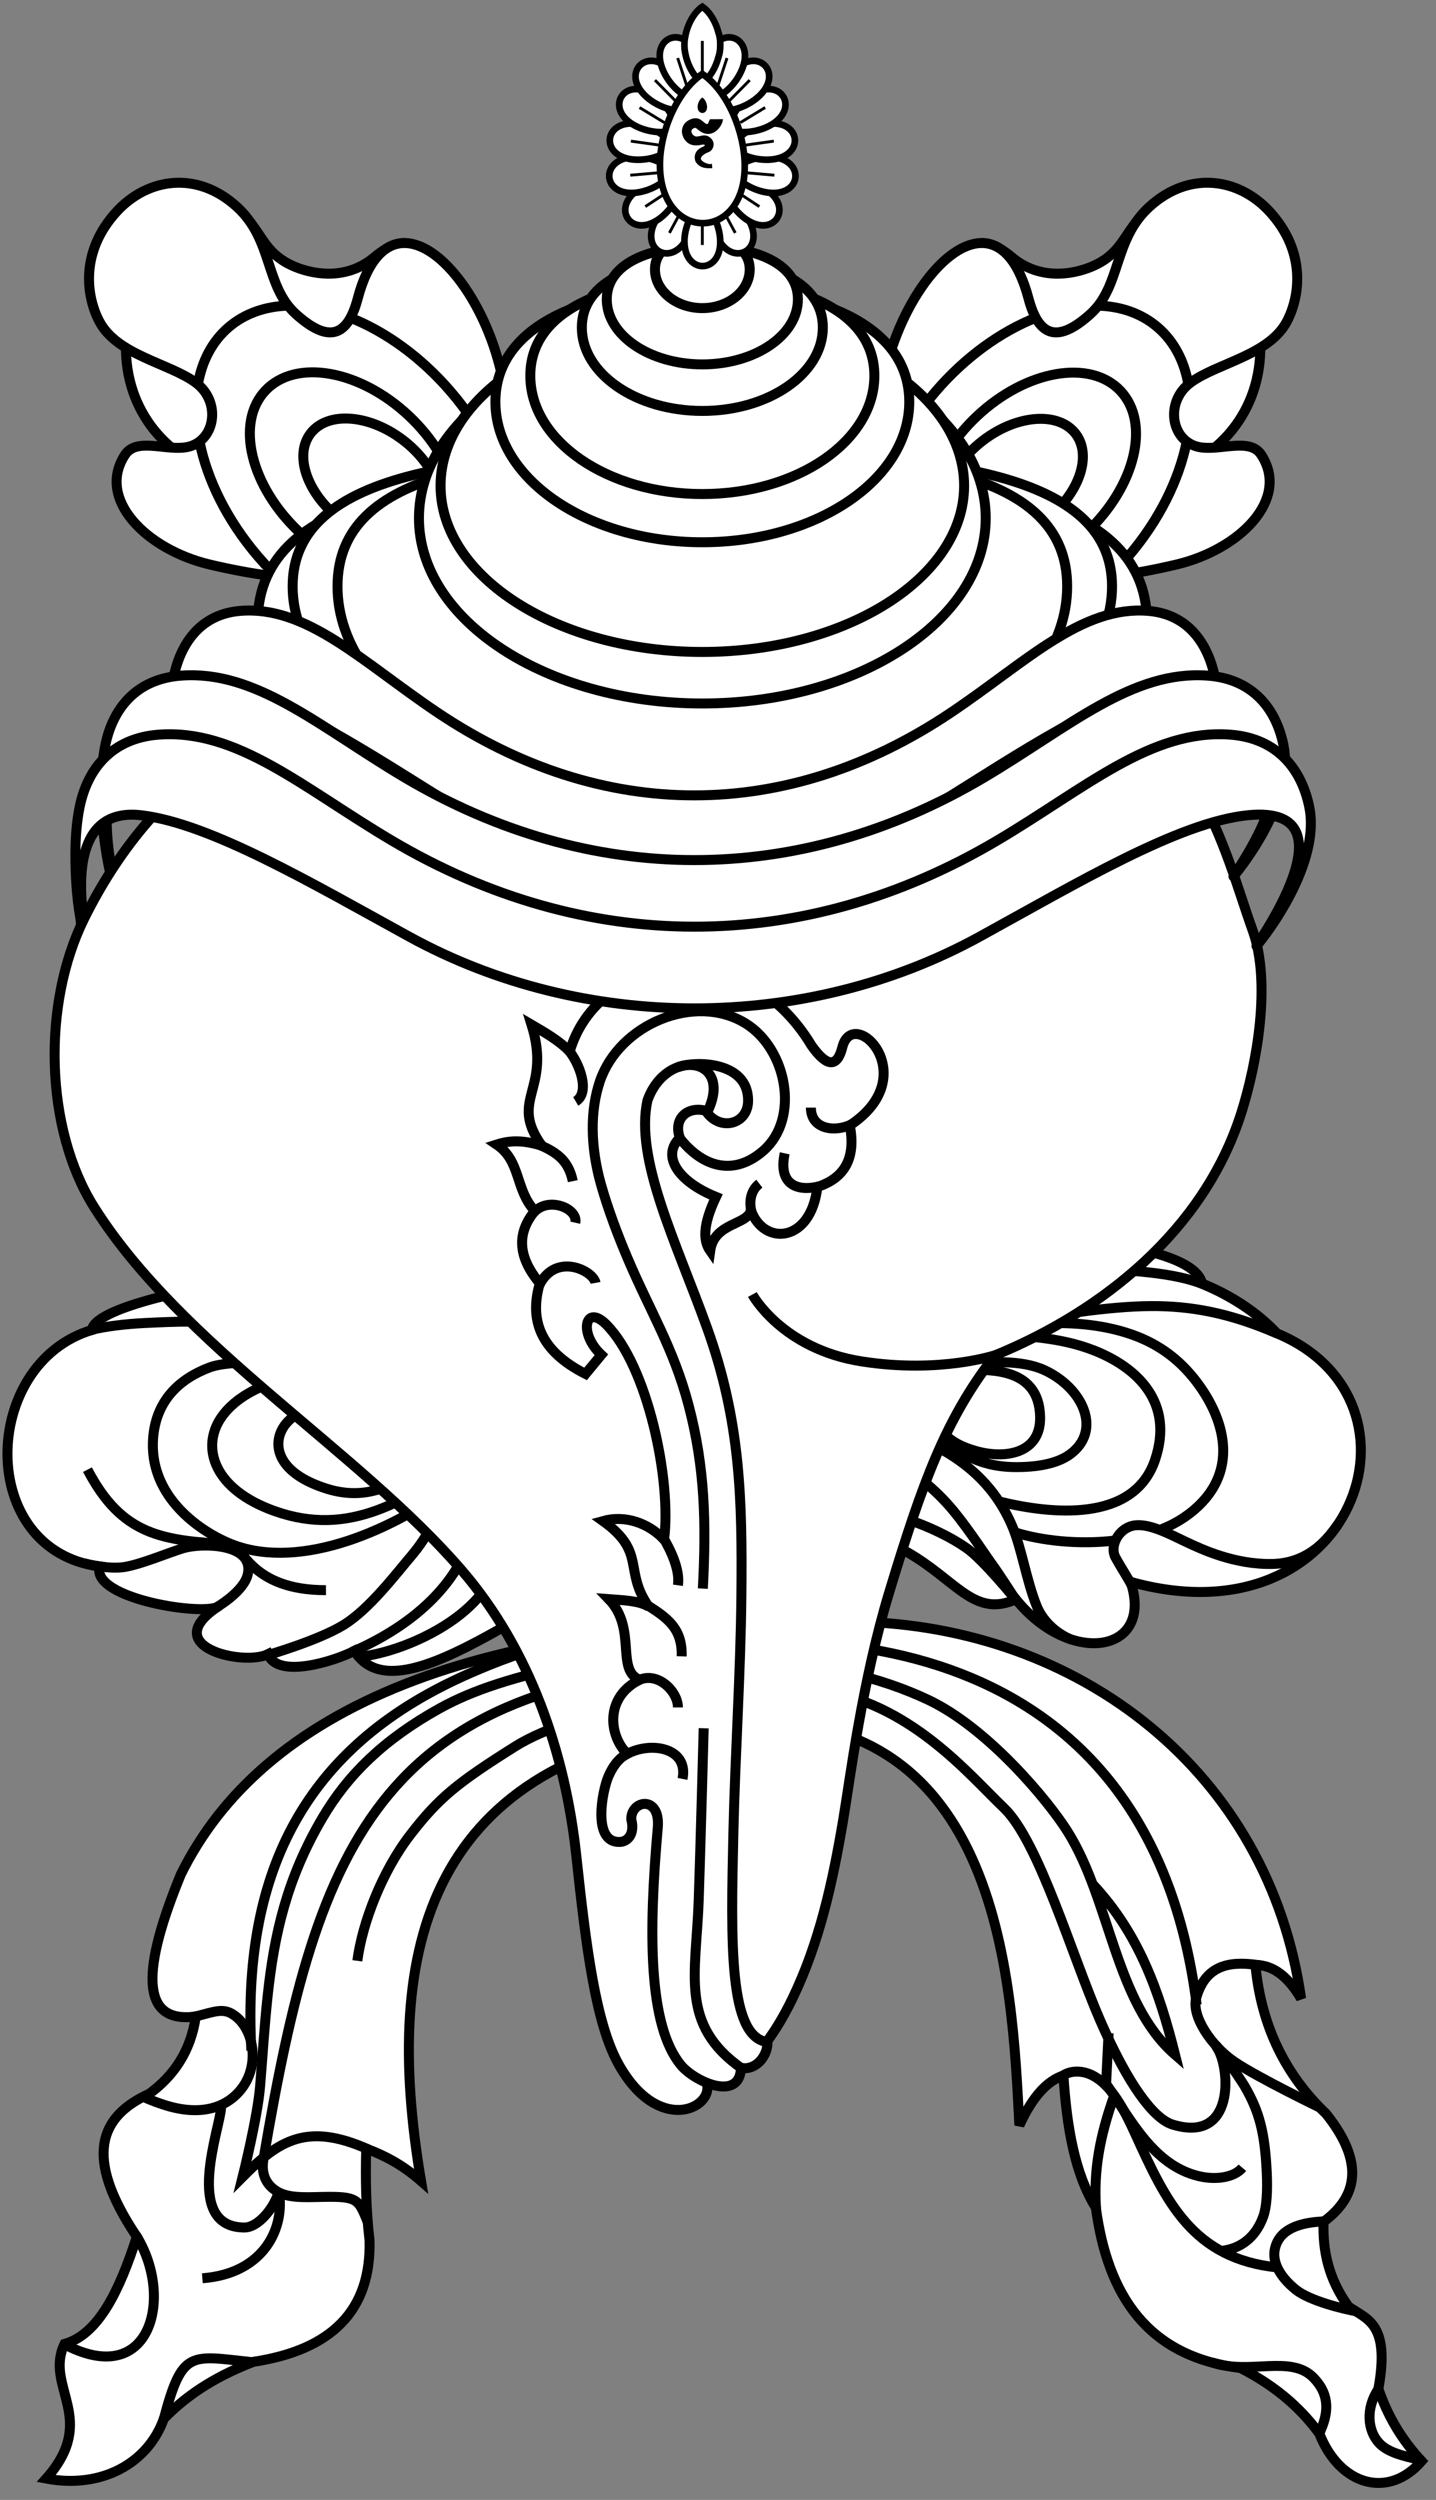 <?xml version="1.0" encoding="UTF-8" standalone="no"?>
<svg width="108px" height="188px" viewBox="0 0 108 188" version="1.1" xmlns="http://www.w3.org/2000/svg" xmlns:xlink="http://www.w3.org/1999/xlink" xmlns:sketch="http://www.bohemiancoding.com/sketch/ns">
    <rect x="0" y="0" width="108" height="188" fill="#808080" stroke="none"/>
    <!-- Generator: Sketch 3.3.1 (12002) - http://www.bohemiancoding.com/sketch -->
    <title>Group</title>
    <desc>Created with Sketch.</desc>
    <defs></defs>
    <g id="Page-1" stroke="none" stroke-width="1" fill="none" fill-rule="evenodd" sketch:type="MSPage">
        <g id="Group" sketch:type="MSLayerGroup">
            <g transform="translate(6, 13)" sketch:type="MSShapeGroup" stroke="#000000">
                <g>
                    <path d="M5.133,6.685 C6.653,3.664 9.942,1.83 10.844,2.228 C13.781,3.526 13.223,5.831 16.161,7.055 C17.791,7.734 20.183,7.992 22.141,6.353 C27.758,1.654 26.68,13.906 25.64,16.317 C24.787,18.294 22.878,20.037 20.63,21.268 C10.161,27.004 -0.779,18.431 5.133,6.685 L5.133,6.685 Z" id="Shape" stroke-width="0.75" fill="#FFFFFF"></path>
                    <path d="M9.776,29.454 C5.032,28.332 1.216,24.547 3.401,21.204 C4.219,19.952 6.219,20.815 7.807,20.661 C10.172,20.433 10.759,17.251 8.698,15.758 C6.678,14.294 2.798,13.711 1.464,11.157 C0.485,9.284 0.002,5.922 2.785,2.901 C5.085,0.405 8.789,-0.198 11.808,2.547 C14.558,5.047 13.902,8.515 16.277,10.641 C18.652,12.766 20.118,12.415 20.902,9.453 C24.108,-2.661 35.867,14.464 30.972,24.299 C28.559,29.146 22.438,32.449 9.776,29.454 L9.776,29.454 Z" id="Shape" stroke-width="0.75" fill="#FFFFFF"></path>
                    <path d="M8.886,15.898 C9.185,14.169 9.948,12.679 11.197,11.609 C12.403,10.577 13.924,10.051 15.604,9.989" id="Shape" stroke-width="0.75"></path>
                    <path d="M20.345,10.892 C22.967,11.927 25.637,13.822 27.892,16.443 C33.126,22.527 34.101,30.256 30.102,33.683 C26.102,37.109 18.627,34.945 13.407,28.849 C11.074,26.125 9.587,23.078 9.011,20.234" id="Shape" stroke-width="0.75"></path>
                    <ellipse id="Oval" stroke-width="0.75" fill="#FFFFFF" transform="translate(20.63, 22.644) rotate(223.197) translate(-20.63, -22.644) " cx="20.63" cy="22.644" rx="9.154" ry="6.007"></ellipse>
                    <ellipse id="Oval" stroke-width="0.75" fill="#FFFFFF" transform="translate(21.977, 23.098) rotate(216.976) translate(-21.977, -23.098) " cx="21.977" cy="23.098" rx="5.797" ry="3.804"></ellipse>
                </g>
                <g transform="translate(59, 0)">
                    <path d="M28.125,6.685 C26.605,3.664 23.316,1.83 22.414,2.228 C19.477,3.526 20.035,5.831 17.097,7.055 C15.468,7.734 13.075,7.992 11.117,6.353 C5.5,1.654 6.578,13.906 7.618,16.317 C8.471,18.294 10.38,20.037 12.628,21.268 C23.097,27.004 34.038,18.431 28.125,6.685 L28.125,6.685 Z" id="Shape" stroke-width="0.75" fill="#FFFFFF"></path>
                    <path d="M23.482,29.454 C28.226,28.332 32.042,24.547 29.857,21.204 C29.039,19.952 27.039,20.815 25.451,20.661 C23.086,20.433 22.499,17.251 24.56,15.758 C26.58,14.294 30.46,13.711 31.794,11.157 C32.773,9.284 33.256,5.922 30.473,2.901 C28.173,0.405 24.469,-0.198 21.45,2.547 C18.7,5.047 19.356,8.515 16.981,10.641 C14.606,12.766 13.14,12.415 12.356,9.453 C9.15,-2.661 -2.609,14.464 2.286,24.299 C4.699,29.146 10.82,32.449 23.482,29.454 L23.482,29.454 Z" id="Shape" stroke-width="0.75" fill="#FFFFFF"></path>
                    <path d="M24.372,15.898 C24.074,14.169 23.31,12.679 22.061,11.609 C20.855,10.577 19.334,10.051 17.654,9.989" id="Shape" stroke-width="0.75"></path>
                    <path d="M12.913,10.892 C10.291,11.927 7.621,13.822 5.366,16.443 C0.133,22.527 -0.843,30.256 3.157,33.683 C7.157,37.109 14.631,34.945 19.852,28.849 C22.185,26.125 23.672,23.078 24.248,20.234" id="Shape" stroke-width="0.75"></path>
                    <ellipse id="Oval" stroke-width="0.75" fill="#FFFFFF" transform="translate(12.6, 22.666) rotate(-43.197) translate(-12.6, -22.666) " cx="12.6" cy="22.666" rx="9.154" ry="6.007"></ellipse>
                    <ellipse id="Oval" stroke-width="0.75" fill="#FFFFFF" transform="translate(11.277, 23.122) rotate(-36.976) translate(-11.277, -23.122) " cx="11.277" cy="23.122" rx="5.797" ry="3.804"></ellipse>
                </g>
            </g>
            <g transform="translate(3, 121)" id="Shape" stroke="#000000" stroke-width="0.75" sketch:type="MSShapeGroup">
                <path d="M0.478,65.396 C4.467,60.896 0.3,58.49 1.853,55.271 C4.405,54.556 5.99,51.261 7.291,47.208 C3.21,41.121 4.556,38.126 8.228,36.458 C10.037,35.125 11.336,33.312 11.728,30.645 C7.439,31.224 7.725,26.962 10.603,19.957 C16.657,7.693 32.51,0.423 61.308,0.951 C78.167,1.261 92.451,12.276 94.855,29.3 C93.853,27.621 92.752,26.78 91.417,26.769 C91.857,31.4 93.707,35.076 96.73,37.957 C99.312,41.186 99.461,43.936 96.543,46.083 C96.471,48.245 96.906,50.379 98.418,52.458 C99.785,53.43 101.566,53.668 100.668,58.645 C101.319,60.576 102.352,62.403 103.918,64.083 C101.416,66.959 97.763,65.926 96.23,62.02 C94.687,59.895 92.669,58.29 90.292,57.082 C83.242,56.209 80.299,51.561 79.417,45.019 C77.832,42.479 77.23,38.956 76.979,35.081 C75.797,35.475 74.682,36.604 73.666,38.831 C73.099,28.043 72.362,6.078 50.704,8.649 C29.246,11.196 25.68,25.342 28.666,43.019 C27.243,41.772 25.881,41.078 24.541,40.581 C24.485,42.838 24.513,45.116 24.791,47.456 C24.944,52.761 21.92,55.726 16.072,56.612 C13.601,57.562 11.292,58.86 9.322,60.893 C8.134,64.235 4.656,66.179 0.478,65.396 L0.478,65.396 Z" fill="#FFFFFF"></path>
                <path d="M96.344,37.536 C96.344,37.536 91.594,35.239 89.844,34.052 C88.094,32.864 86.583,30.612 86.969,29.239 C87.739,26.511 89.869,26.512 91.782,26.801"></path>
                <path d="M99.016,52.817 C98.063,52.653 95.491,52.03 94.449,51.185 C93.23,50.197 92.412,48.882 93.08,47.567 C93.571,46.6 94.827,46.097 96.719,46.051"></path>
                <path d="M100.696,58.622 C99.678,60.096 99.855,61.804 100.724,62.729 C101.341,63.386 102.371,63.671 103.876,64.005"></path>
                <path d="M88.157,56.661 C90.984,57.631 94.091,56.038 95.809,57.831 C97.054,59.132 96.935,60.54 96.188,62.068"></path>
                <path d="M76.845,35.162 C77.46,34.668 78.396,34.7 79.109,35.05 C80.604,35.784 81.549,37.649 82.371,39.453 C84.693,44.559 86.688,48.866 93.096,49.521"></path>
                <path d="M88.994,48.256 C90.587,48.028 91.541,46.988 92.008,45.686 C92.27,44.957 92.334,43.737 92.274,42.432 C92.131,39.352 91.705,37.812 90.658,35.975 C90.17,35.119 87.829,31.868 88.579,33.069 C89.523,34.581 89.885,40.216 85.188,38.772 C83.779,38.338 81.875,35.834 79.75,30.959 C77.625,26.084 75.125,17.458 72.5,14.958 C69.875,12.459 65.375,6.958 58.5,6.083 C51.625,5.208 40.125,7.583 35.75,10.333 C31.375,13.083 30,14.209 27.875,16.959 C25.75,19.708 24.25,23.584 23.875,26.459"></path>
                <path d="M90.438,42.021 C89.795,42.78 88.411,42.942 87.198,42.661 C83.76,41.865 82.073,38.431 80.188,35.708 L80.376,31.895"></path>
                <path d="M79.431,45.091 C79.241,42.238 79.7,39.682 80.814,36.552"></path>
                <path d="M79.204,20.724 C82.651,24.419 84.18,28.742 85.376,33.522 C80.853,29.583 80.542,21.964 77.313,16.772 C75.875,14.459 71.313,8.959 66.813,6.834 C63.328,5.188 58.626,3.952 53.699,4.065 C25.606,4.712 20.916,17.252 16.812,41.395 C16.583,42.741 17.244,43.478 17.923,43.85 C18.893,44.381 20.369,44.207 21.812,44.207 C23.949,44.207 23.999,44.515 24.679,46.16"></path>
                <path d="M16.046,56.652 C11.306,56.149 10.722,55.632 9.312,60.941"></path>
                <path d="M2.031,55.395 C8.426,58.611 10.078,51.638 7.234,47.106"></path>
                <path d="M12.218,50.332 C16.99,49.967 18.437,46.382 17.968,43.832 C17.92,43.982 17.867,44.125 17.811,44.258 C17.304,45.452 16.251,46.515 15.397,46.515 C10.67,46.515 13.623,38.856 13.624,37.489"></path>
                <path d="M7.811,36.699 C7.811,36.699 8.288,36.941 9.28,37.269 C12.395,38.299 14.365,37.303 15.337,35.835 C16.583,33.954 15.975,31.249 14.357,30.396 C13.549,29.969 12.671,30.464 11.416,30.699"></path>
                <path d="M24.749,40.66 C20.1,38.573 17.976,39.963 15.249,42.707 C15.249,42.707 16.374,38.207 16.562,35.894 C16.757,33.49 16.896,31.242 17.132,29.069 C17.625,24.525 18.54,20.31 21.264,15.687 C23.132,12.517 25.803,9.847 30.038,7.491 C32.66,6.033 35.72,5.117 40.138,4.13 C62.829,-0.938 83.834,4.436 87,29.768"></path>
                <path d="M37.563,2.893 C37.563,2.893 34.688,3.706 31.25,5.331 C19.656,10.81 15.195,20.157 15.906,33.206"></path>
            </g>
            <path d="M7.499,117.802 C-1.833,116.594 -1.471,102.541 6.906,100.021 C7.64,94.416 88.669,88.354 90.406,96.522 C92.809,97.507 94.628,98.786 96.031,100.272 C108.205,105.324 101.838,123.658 85.031,118.96 C86.81,124.301 80.512,125.358 76.406,120.273 C70.499,122.909 71.054,110.619 50.08,116.161 C42.107,118.268 30.084,129.706 26.656,124.148 C25.177,124.919 20.885,126.283 20.156,124.398 C18.323,125.314 11.77,123.825 16.468,120.773 C15.57,121.588 6.794,120.265 7.499,117.802 L7.499,117.802 Z" id="Shape" stroke="#000000" stroke-width="0.75" fill="#FFFFFF" sketch:type="MSShapeGroup"></path>
            <path d="M37.453,116.271 C37.735,120.881 30.909,124.192 26.999,124.603" id="Shape" stroke="#000000" stroke-width="0.75" sketch:type="MSShapeGroup"></path>
            <path d="M6.828,100.021 C7.879,99.758 9.361,99.569 10.922,99.493 C15.93,99.25 18.534,99.235 22.641,101.834 C24.387,102.938 17.945,102.014 15.776,102.829 C13.504,103.682 11.734,105.308 11.516,108.146 C11.202,112.234 14.521,114.856 17.074,115.988 C22.087,118.21 29.059,115.395 34.141,111.646 C34.141,111.646 32.453,115.209 31.078,116.834 C29.703,118.459 27.766,121.022 25.828,122.209 C23.89,123.396 19.953,124.522 19.953,124.522" id="Shape" stroke="#000000" stroke-width="0.75" sketch:type="MSShapeGroup"></path>
            <path d="M32.266,108.896 C30.574,111.628 27.739,112.942 24.604,111.965 C20.871,110.802 20.453,108.691 21.316,107.326 C22.402,105.61 25.776,105.097 27.828,104.02 C28.311,103.766 26.776,103.612 26.175,103.499 C22.884,102.881 18.338,104.058 16.612,106.638 C15.123,108.865 16.063,111.996 20.632,113.629 C23.499,114.652 25.959,114.436 28.289,113.599 C30.896,112.663 33.342,110.952 36.016,109.333 C36.248,110.457 36.15,112.346 35.806,114.188 C34.892,119.082 30.887,122.313 26.492,124.223" id="Shape" stroke="#000000" stroke-width="0.75" sketch:type="MSShapeGroup"></path>
            <path d="M6.578,110.521 C9.193,115.524 12.236,115.855 17.377,116.146 C18.226,116.194 18.842,119.606 24.516,119.584" id="Shape" stroke="#000000" stroke-width="0.75" sketch:type="MSShapeGroup"></path>
            <path d="M6.343,117.567 C6.343,117.567 8.077,118.036 9.328,117.848 C10.578,117.66 12.735,116.739 13.797,116.426 C15.181,116.019 19.111,116.052 18.64,118.364 C18.367,119.708 16.202,120.927 16.202,120.927" id="Shape" stroke="#000000" stroke-width="0.75" sketch:type="MSShapeGroup"></path>
            <path d="M80.508,123.271 C80.508,123.271 78.703,122.614 77.953,120.739 C77.203,118.865 76.828,116.427 76.14,114.801 C73.673,108.973 67.961,107.53 62.452,106.051 C64.98,108.896 68.709,109.99 71.702,113.614 C72.89,115.052 74.265,117.177 74.64,117.677 C75.015,118.177 76.39,120.303 76.39,120.303 C76.39,120.303 73.952,117.302 72.702,116.427 C70.334,114.771 66.308,113.325 63.311,113.365" id="Shape" stroke="#000000" stroke-width="0.75" sketch:type="MSShapeGroup"></path>
            <path d="M76.203,99.521 C79.096,98.917 83.328,98.245 86.535,98.221 C89.533,98.2 92.447,98.721 96.016,100.271 C96.016,100.271 94.078,98.037 90.406,96.552 C87.251,95.277 80.735,95.406 77.265,95.302" id="Shape" stroke="#000000" stroke-width="0.75" sketch:type="MSShapeGroup"></path>
            <path d="M87.37,114.997 C87.584,114.912 87.793,114.82 87.997,114.723 C89.139,114.175 90.318,113.273 91.071,112.148 C92.926,109.378 91.731,106.078 89.782,103.65 C88.404,101.933 86.759,100.901 84.934,100.295 C81.293,99.085 77.046,99.44 73.328,100.115 C73.102,100.156 73.707,100.218 74.671,100.297 C76.928,100.483 79.692,100.531 82.308,101.568 C85.542,102.85 88.319,105.48 86.872,109.781 C85.269,114.545 79.002,113.86 75.203,112.927" id="Shape" stroke="#000000" stroke-width="0.75" sketch:type="MSShapeGroup"></path>
            <path d="M76.297,115.224 C78.297,115.868 81.135,116.174 83.841,115.855" id="Shape" stroke="#000000" stroke-width="0.75" sketch:type="MSShapeGroup"></path>
            <path d="M69.703,105.302 C70.35,107.458 71.21,108.499 73.388,109.117 C75.653,109.759 78.27,109.283 78.227,106.582 C78.164,102.614 74.029,102.883 71.328,103.177 C68.306,103.506 75.152,101.494 78.514,103.021 C81.443,104.35 82.931,107.583 80.468,109.375 C79.473,110.1 77.904,110.351 76.264,110.329 C70.733,110.256 69.082,105.346 69.703,105.302 L69.703,105.302 Z" id="Shape" stroke="#000000" stroke-width="0.75" fill="#FFFFFF" sketch:type="MSShapeGroup"></path>
            <path d="M100.629,114.634 C100.004,115.509 98.579,117.552 95.703,117.614 C92.828,117.677 90.328,116.489 89.14,115.926 C87.952,115.363 86.327,114.488 85.202,114.738 C84.077,114.988 83.452,116.301 83.889,117.113 C84.326,117.925 84.936,118.82 85.182,119.367" id="Shape" stroke="#000000" stroke-width="0.75" sketch:type="MSShapeGroup"></path>
            <path d="M53.17,156.729 C55.854,156.295 57.991,153.628 59.606,150.28 C61.632,146.079 62.622,141.548 63.406,136.914 C63.927,133.838 64.822,126.538 66.862,119.794 C69.408,111.376 71.118,106.754 74.741,102.041 C74.798,101.967 74.879,101.906 74.967,101.869 C82.866,98.597 90.513,92.588 93.342,83.736 C94.563,79.915 95.605,73.86 94.218,69.992 C93.031,66.68 92.155,63.179 89.843,59.054 C87.531,54.929 74.96,47.672 54.718,49.054 C38.454,50.164 16.716,48.185 6.343,69.054 C3.14,75.497 3.369,84.912 7.093,90.804 C13.717,101.283 26.989,109.083 34.76,118.128 C39.866,124.073 42.516,131.835 43.343,139.554 C44.084,146.469 44.802,152.171 46.539,155.263 C49.514,160.56 53.621,158.565 53.17,156.729 L53.17,156.729 Z" id="Shape" stroke="#000000" stroke-width="0.75" fill="#FFFFFF" sketch:type="MSShapeGroup"></path>
            <path d="M56.584,97.351 C56.584,97.351 58.803,101.445 64.803,102.382 C70.803,103.319 74.974,101.874 74.974,101.874" id="Shape" stroke="#000000" stroke-width="0.75" sketch:type="MSShapeGroup"></path>
            <g transform="translate(37, 72)" id="Shape" stroke="#000000" stroke-width="0.75" sketch:type="MSShapeGroup">
                <path d="M10.163,59.886 C8.764,58.48 8.502,55.625 11.101,54.323 C9.284,53.568 10.934,50.484 8.788,48.26 C9.804,48.338 11.069,48.369 11.788,48.823 C9.876,46.098 11.637,44.734 8.35,42.385 C9.978,41.929 11.737,42.507 12.944,43.776 C13.519,39.356 11.711,30.686 8.567,27.576 C7.017,26.043 6.478,28.259 8.226,29.886 L7.038,31.324 C3.578,29.575 2.812,27.219 3.6,24.511 C1.913,22.506 1.871,20.703 3.225,19.073 C1.72,17.438 2.199,15.318 0.35,14.073 C1.495,13.707 2.445,13.778 3.741,14.151 C1.236,10.625 4.512,10.02 2.975,5.056 C4.078,5.702 5.038,6.258 5.85,7.072 C7.929,-0.122 18.78,-2.108 24.038,6.635 C25.213,8.293 25.968,8.268 26.351,6.76 C27.164,3.508 32.556,8.908 26.913,12.635 C27.391,15.121 26.499,16.606 24.475,17.26 C23.99,21.494 20.433,21.706 19.475,19.009 C19.22,20.155 16.715,19.91 16.412,22.072 C15.891,21.33 15.829,20.168 16.85,18.009 C13.866,16.803 12.773,14.869 14.131,13.571 C13.605,12.088 14.751,11.107 16.225,11.571 C18.189,7.461 13.126,6.734 11.694,10.759 C10.735,15.17 13.836,21.373 16.169,27.838 C18.695,34.838 18.831,40.706 18.759,48.013 C18.702,53.723 18.288,60.112 18.159,65.732 C17.966,74.198 17.807,81.201 20.726,81.571 C20.734,82.619 19.863,83.721 18.726,83.509 C18.653,86.083 15.238,84.561 14.198,83.288 C11.757,80.301 11.768,73.397 12.476,65.384 C12.646,62.972 10.44,63.378 10.476,64.821 C10.763,65.906 10.224,66.499 9.617,66.52 C7.513,66.595 8.305,62.659 8.746,61.62 C9.198,60.559 9.747,60.113 10.163,59.886 L10.163,59.886 Z" fill="#FFFFFF"></path>
                <path d="M6.298,10.827 C7.414,10.171 6.596,7.948 5.72,6.928"></path>
                <path d="M6.079,16.827 C5.764,15.313 4.941,14.682 3.53,14.077"></path>
                <path d="M6.267,19.952 C6.505,18.887 4.225,17.931 3.126,19.202"></path>
                <path d="M7.792,24.476 C7.621,23.552 4.812,22.165 3.573,24.624"></path>
                <path d="M20.111,17.015 C19.547,17.45 19.27,18.23 19.541,19.226"></path>
                <path d="M22.018,14.733 C21.537,16.945 22.789,17.663 24.627,17.213"></path>
                <path d="M23.986,11.296 C23.986,12.966 25.856,13.162 27.06,12.542"></path>
                <path d="M16.08,11.53 C17.073,13.1 19.245,12.61 19.264,10.791 C19.297,7.741 15.153,7.782 13.994,8.257"></path>
                <path d="M14.111,13.577 C15.865,15.813 18.216,16.465 20.426,14.523 C23.174,12.108 22.196,6.871 19.055,4.951 C15.28,2.643 9.578,5 8.117,9.316 C7.37,11.524 7.399,14.256 8.204,17.092 C8.738,18.972 9.465,20.891 10.191,22.604 C11.891,26.615 13.641,29.348 14.783,33.655 C16.035,38.376 16.115,42.612 15.86,47.468"></path>
                <path d="M13.987,47.218 C14.151,46.073 13.49,44.669 12.862,43.592"></path>
                <path d="M14.268,52.562 C14.331,50.446 13.187,49.65 11.51,48.609"></path>
                <path d="M13.987,56.405 C13.987,55.113 12.275,53.506 10.784,54.494"></path>
                <path d="M14.331,61.78 C14.83,59.286 11.612,58.89 9.851,60.089"></path>
                <path d="M15.924,57.968 C15.924,57.968 15.674,67.281 15.549,70.906 C15.357,76.479 14.084,80.261 18.799,83.562"></path>
            </g>
            <path d="M52.822,35.332 C71.289,35.332 86.26,36.699 86.26,46.778 C86.26,56.857 71.289,65.028 52.822,65.028 C34.355,65.028 19.384,56.857 19.384,46.778 C19.384,36.699 34.355,35.332 52.822,35.332 L52.822,35.332 Z" id="Shape" stroke="#000000" stroke-width="0.75" fill="#FFFFFF" sketch:type="MSShapeGroup"></path>
            <path d="M52.822,34.028 C69.84,34.028 83.635,35.232 83.635,44.098 C83.635,52.965 69.84,60.153 52.822,60.153 C35.804,60.153 22.009,52.965 22.009,44.098 C22.009,35.232 35.805,34.028 52.822,34.028 L52.822,34.028 Z" id="Shape" stroke="#000000" stroke-width="0.75" fill="#FFFFFF" sketch:type="MSShapeGroup"></path>
            <path d="M52.822,34.028 C67.975,34.028 80.26,35.232 80.26,44.098 C80.26,52.965 67.976,60.153 52.822,60.153 C37.668,60.153 25.384,52.965 25.384,44.098 C25.384,35.232 37.669,34.028 52.822,34.028 L52.822,34.028 Z" id="Shape" stroke="#000000" stroke-width="0.75" fill="#FFFFFF" sketch:type="MSShapeGroup"></path>
            <path d="M18.033,45.944 C23.069,45.506 27.276,49.811 32.918,53.595 C45.279,61.887 59.146,61.887 71.508,53.595 C77.15,49.811 81.357,45.506 86.393,45.944 C89.354,46.202 90.916,48.403 91.415,51.17 C92.071,54.804 89.082,59.738 87.876,61.434 C86.598,63.232 95.085,50.878 87.478,51.768 C83.083,52.282 76.636,56.656 70.404,60.535 C59.3,67.445 45.126,67.445 34.021,60.535 C27.789,56.656 21.335,52.359 16.947,51.768 C10.347,50.878 14.408,62.814 13.688,60.655 C13.012,58.629 12.355,54.804 13.01,51.171 C13.51,48.403 15.071,46.202 18.033,45.944 L18.033,45.944 Z" id="Shape" stroke="#000000" stroke-width="0.75" fill="#FFFFFF" sketch:type="MSShapeGroup"></path>
            <path d="M13.597,50.811 C19.288,50.373 24.043,54.678 30.419,58.462 C44.389,66.754 60.06,66.754 74.03,58.462 C80.406,54.678 85.16,50.373 90.852,50.811 C94.199,51.069 95.964,53.27 96.528,56.037 C97.268,59.671 94.282,64.026 92.919,65.723 C91.474,67.521 100.675,55.745 92.079,56.634 C87.112,57.149 79.827,61.524 72.784,65.402 C60.234,72.312 44.216,72.312 31.667,65.402 C24.624,61.524 17.33,57.226 12.371,56.634 C8.873,56.217 8.025,58.951 8.027,61.749 C8.027,62.826 8.154,63.914 8.304,64.834 C8.315,64.902 8.348,64.972 8.338,65.037 L8.267,65.497 C8.257,65.563 8.177,65.137 8.163,65.068 C7.98,64.163 7.825,63.099 7.727,61.981 C7.553,59.984 7.561,57.809 7.922,56.037 C8.484,53.27 10.25,51.068 13.597,50.811 L13.597,50.811 Z" id="Shape" stroke="#000000" stroke-width="0.75" fill="#FFFFFF" sketch:type="MSShapeGroup"></path>
            <path d="M11.913,55.249 C17.853,54.793 22.816,59.274 29.471,63.215 C44.052,71.847 60.408,71.847 74.988,63.215 C81.643,59.275 86.605,54.793 92.545,55.249 C96.039,55.518 97.881,57.809 98.469,60.689 C99.241,64.471 96.076,69.187 94.654,70.952 C93.146,72.824 102.798,60.386 93.825,61.31 C88.641,61.845 81.036,66.4 73.686,70.437 C60.588,77.63 43.87,77.63 30.771,70.437 C23.42,66.4 15.808,61.925 10.632,61.31 C8.088,61.007 6.887,62.297 6.393,64.093 C6.009,65.49 6.053,67.196 6.226,68.693 C6.238,68.801 6.296,68.914 6.266,69.016 L6.125,69.481 C6.085,69.613 6.071,69.207 6.046,69.067 C5.785,67.598 5.661,65.866 5.67,64.184 C5.676,62.957 5.772,61.752 5.989,60.689 C6.577,57.809 8.419,55.518 11.913,55.249 L11.913,55.249 Z" id="Shape" stroke="#000000" stroke-width="0.75" fill="#FFFFFF" sketch:type="MSShapeGroup"></path>
            <path d="M52.822,52.904 C64.561,52.904 74.135,46.642 74.135,38.966 C74.135,31.29 64.561,25.028 52.822,25.028 C41.083,25.028 31.509,31.289 31.509,38.966 C31.509,46.643 41.083,52.904 52.822,52.904 L52.822,52.904 Z" id="Shape" stroke="#000000" stroke-width="0.75" fill="#FFFFFF" sketch:type="MSShapeGroup"></path>
            <path d="M52.822,49.029 C63.666,49.029 72.51,43.414 72.51,36.528 C72.51,29.643 63.666,24.028 52.822,24.028 C41.979,24.028 33.134,29.643 33.134,36.528 C33.135,43.414 41.979,49.029 52.822,49.029 L52.822,49.029 Z" id="Shape" stroke="#000000" stroke-width="0.75" fill="#FFFFFF" sketch:type="MSShapeGroup"></path>
            <path d="M52.822,21.638 C61.417,21.638 68.385,24.383 68.385,30.216 C68.385,36.05 61.417,40.779 52.822,40.779 C44.227,40.779 37.259,36.05 37.259,30.216 C37.259,24.383 44.227,21.638 52.822,21.638 L52.822,21.638 Z" id="Shape" stroke="#000000" stroke-width="0.75" fill="#FFFFFF" sketch:type="MSShapeGroup"></path>
            <path d="M52.822,21.028 C59.967,21.028 65.76,23.341 65.76,28.255 C65.76,33.17 59.968,37.154 52.822,37.154 C45.676,37.154 39.884,33.17 39.884,28.255 C39.884,23.341 45.677,21.028 52.822,21.028 L52.822,21.028 Z" id="Shape" stroke="#000000" stroke-width="0.75" fill="#FFFFFF" sketch:type="MSShapeGroup"></path>
            <path d="M52.822,19.528 C57.827,19.528 61.885,21.16 61.885,24.627 C61.885,28.094 57.827,30.904 52.822,30.904 C47.817,30.904 43.759,28.093 43.759,24.627 C43.759,21.161 47.817,19.528 52.822,19.528 L52.822,19.528 Z" id="Shape" stroke="#000000" stroke-width="0.75" fill="#FFFFFF" sketch:type="MSShapeGroup"></path>
            <path d="M52.822,18.528 C56.792,18.528 60.01,19.801 60.01,22.507 C60.01,25.211 56.792,27.404 52.822,27.404 C48.852,27.404 45.634,25.211 45.634,22.507 C45.634,19.802 48.853,18.528 52.822,18.528 L52.822,18.528 Z" id="Shape" stroke="#000000" stroke-width="0.75" fill="#FFFFFF" sketch:type="MSShapeGroup"></path>
            <path d="M52.822,17.903 C54.79,17.903 56.385,18.659 56.385,20.264 C56.385,21.869 54.79,23.171 52.822,23.171 C50.854,23.171 49.259,21.869 49.259,20.264 C49.259,18.659 50.854,17.903 52.822,17.903 L52.822,17.903 Z" id="Shape" stroke="#000000" stroke-width="0.75" fill="#FFFFFF" sketch:type="MSShapeGroup"></path>
            <g transform="translate(45, 0)" stroke="#000000" id="Shape" sketch:type="MSShapeGroup">
                <g transform="translate(0, 2)">
                    <g>
                        <g transform="translate(3, 12)">
                            <path d="M3.844,0.738 C4.296,1.612 4.145,3.001 3.649,3.936 C2.5,6.104 0.133,4.814 1.277,2.657 C1.773,1.722 2.864,0.84 3.844,0.738 L3.844,0.738 Z" stroke-width="0.5" fill="#FFFFFF"></path>
                            <path d="M2.345,3.516 L3.384,1.591" stroke-width="0.216"></path>
                        </g>
                        <g transform="translate(2, 11)">
                            <path d="M4.168,0.805 C4.151,1.789 3.359,2.94 2.478,3.528 C0.437,4.89 -1.034,2.631 0.998,1.275 C1.879,0.687 3.258,0.429 4.168,0.805 L4.168,0.805 Z" stroke-width="0.5" fill="#FFFFFF"></path>
                            <path d="M1.531,2.537 L3.359,1.336" stroke-width="0.216"></path>
                        </g>
                        <g transform="translate(0, 9)">
                            <path d="M5.547,1.903 C5.065,2.762 3.821,3.398 2.767,3.498 C0.324,3.727 0.103,1.041 2.534,0.812 C3.588,0.714 4.924,1.142 5.547,1.903 L5.547,1.903 Z" stroke-width="0.5" fill="#FFFFFF"></path>
                            <path d="M2.402,2.177 L4.582,1.987" stroke-width="0.216"></path>
                        </g>
                        <g transform="translate(0, 7)">
                            <path d="M5.572,2.051 C4.909,2.78 3.555,3.121 2.506,2.983 C0.074,2.66 0.459,-0.008 2.88,0.314 C3.929,0.452 5.135,1.168 5.572,2.051 L5.572,2.051 Z" stroke-width="0.5" fill="#FFFFFF"></path>
                            <path d="M2.446,1.613 L4.612,1.916" stroke-width="0.216"></path>
                        </g>
                        <g transform="translate(1, 4)">
                            <path d="M4.795,3.725 C3.899,4.132 2.519,3.91 1.61,3.367 C-0.495,2.108 0.914,-0.19 3.01,1.063 C3.919,1.606 4.743,2.741 4.795,3.725 L4.795,3.725 Z" stroke-width="0.5" fill="#FFFFFF"></path>
                            <path d="M2.098,2.086 L3.967,3.222" stroke-width="0.216"></path>
                        </g>
                        <g transform="translate(2, 2)">
                            <path d="M4.477,4.276 C3.508,4.452 2.225,3.9 1.476,3.151 C-0.258,1.416 1.669,-0.468 3.396,1.259 C4.144,2.009 4.667,3.31 4.477,4.276 L4.477,4.276 Z" stroke-width="0.5" fill="#FFFFFF"></path>
                            <path d="M2.261,2.028 L3.797,3.586" stroke-width="0.216"></path>
                        </g>
                        <g transform="translate(4, 0)">
                            <path d="M2.953,5.363 C2.007,5.091 1.103,4.026 0.765,3.022 C-0.019,0.697 2.545,-0.134 3.325,2.18 C3.662,3.185 3.552,4.582 2.953,5.363 L2.953,5.363 Z" stroke-width="0.5" fill="#FFFFFF"></path>
                            <path d="M1.967,2.365 L2.65,4.443" stroke-width="0.216"></path>
                        </g>
                    </g>
                    <g transform="translate(8, 0)">
                        <g transform="translate(0, 12)">
                            <path d="M0.801,0.738 C0.348,1.612 0.5,3.001 0.996,3.936 C2.145,6.104 4.512,4.814 3.368,2.657 C2.871,1.722 1.78,0.84 0.801,0.738 L0.801,0.738 Z" stroke-width="0.5" fill="#FFFFFF"></path>
                            <path d="M2.299,3.516 L1.261,1.591" stroke-width="0.216"></path>
                        </g>
                        <g transform="translate(1, 11)">
                            <path d="M0.476,0.805 C0.493,1.789 1.285,2.94 2.166,3.528 C4.207,4.89 5.677,2.631 3.646,1.275 C2.765,0.687 1.386,0.429 0.476,0.805 L0.476,0.805 Z" stroke-width="0.5" fill="#FFFFFF"></path>
                            <path d="M3.113,2.537 L1.285,1.336" stroke-width="0.216"></path>
                        </g>
                        <g transform="translate(2, 9)">
                            <path d="M0.097,1.903 C0.579,2.762 1.823,3.398 2.877,3.498 C5.32,3.727 5.542,1.041 3.11,0.812 C2.056,0.714 0.721,1.142 0.097,1.903 L0.097,1.903 Z" stroke-width="0.5" fill="#FFFFFF"></path>
                            <path d="M3.242,2.177 L1.063,1.987" stroke-width="0.216"></path>
                        </g>
                        <g transform="translate(2, 7)">
                            <path d="M0.073,2.051 C0.735,2.78 2.089,3.121 3.139,2.983 C5.571,2.66 5.186,-0.008 2.765,0.314 C1.715,0.452 0.509,1.168 0.073,2.051 L0.073,2.051 Z" stroke-width="0.5" fill="#FFFFFF"></path>
                            <path d="M3.198,1.613 L1.032,1.916" stroke-width="0.216"></path>
                        </g>
                        <g transform="translate(1, 4)">
                            <path d="M0.85,3.725 C1.746,4.132 3.125,3.91 4.035,3.367 C6.141,2.108 4.731,-0.19 2.635,1.063 C1.726,1.606 0.901,2.741 0.85,3.725 L0.85,3.725 Z" stroke-width="0.5" fill="#FFFFFF"></path>
                            <path d="M3.546,2.086 L1.677,3.222" stroke-width="0.216"></path>
                        </g>
                        <g transform="translate(1, 2)">
                            <path d="M0.167,4.276 C1.136,4.452 2.419,3.9 3.168,3.151 C4.903,1.416 2.975,-0.468 1.249,1.259 C0.5,2.009 -0.022,3.31 0.167,4.276 L0.167,4.276 Z" stroke-width="0.5" fill="#FFFFFF"></path>
                            <path d="M2.383,2.028 L0.848,3.586" stroke-width="0.216"></path>
                        </g>
                        <g>
                            <path d="M0.691,5.363 C1.637,5.091 2.542,4.026 2.88,3.022 C3.664,0.697 1.099,-0.134 0.319,2.18 C-0.018,3.185 0.092,4.582 0.691,5.363 L0.691,5.363 Z" stroke-width="0.5" fill="#FFFFFF"></path>
                            <path d="M1.678,2.365 L0.994,4.443" stroke-width="0.216"></path>
                        </g>
                    </g>
                </g>
                <g transform="translate(6, 15)">
                    <path d="M1.822,0.269 C2.635,0.824 3.162,2.118 3.17,3.176 C3.188,5.63 0.492,5.618 0.475,3.176 C0.467,2.117 1.009,0.823 1.822,0.269 L1.822,0.269 Z" stroke-width="0.5" fill="#FFFFFF"></path>
                    <path d="M1.822,3.425 L1.822,1.237" stroke-width="0.216"></path>
                </g>
                <path d="M7.822,6.232 C8.399,5.838 8.832,5.073 9.037,4.283 C9.123,4.039 9.172,3.749 9.169,3.412 L9.168,3.375 L9.168,3.362 L9.169,3.325 C9.171,2.988 9.123,2.698 9.037,2.453 C8.831,1.664 8.399,0.898 7.822,0.505 C7.171,0.948 6.694,1.866 6.533,2.758 C6.496,2.93 6.475,3.118 6.474,3.325 L6.474,3.362 L6.474,3.375 L6.474,3.412 C6.475,3.618 6.496,3.808 6.533,3.979 C6.694,4.871 7.171,5.789 7.822,6.232 L7.822,6.232 Z" stroke-width="0.5" fill="#FFFFFF"></path>
                <path d="M7.822,3.077 L7.822,5.737" stroke-width="0.216"></path>
                <path d="M7.822,5.56 C9.747,6.873 10.992,9.934 11.01,12.44 C11.052,18.246 4.674,18.219 4.633,12.44 C4.616,9.934 5.897,6.872 7.822,5.56 L7.822,5.56 Z" stroke-width="0.5" fill="#FFFFFF"></path>
            </g>
            <path d="M52.822,7.33 C53.038,7.467 53.177,7.786 53.179,8.047 C53.184,8.651 52.47,8.649 52.465,8.047 C52.463,7.786 52.606,7.467 52.822,7.33 L52.822,7.33 Z" id="Shape" fill="#000000" sketch:type="MSShapeGroup"></path>
            <path d="M54.25,9.071 C54.174,9.463 53.489,10.481 52.537,9.646 C52.433,9.556 52.331,9.466 52.178,9.525 C51.982,9.601 51.896,9.731 51.892,9.864 L51.892,9.865 C51.89,9.926 51.903,9.99 51.93,10.05 L51.93,10.05 C51.958,10.114 52,10.176 52.053,10.227 C52.473,10.632 52.877,10.03 53.355,10.443 C53.577,10.635 53.603,10.86 53.522,11.059 C53.394,11.373 53.207,11.318 52.937,11.491 C52.041,12.088 53.227,12.493 53.445,12.447 L53.454,12.547 C52.879,12.56 52.62,12.427 52.408,12.109 C52.247,11.643 52.488,11.3 52.905,11.137 L52.905,11.137 C53.071,11.072 53.137,10.958 53.111,10.877 C53.052,10.697 52.76,10.778 52.641,10.801 C52.256,10.874 51.936,10.807 51.708,10.587 C51.607,10.489 51.527,10.373 51.474,10.25 L51.474,10.249 C51.419,10.122 51.391,9.985 51.395,9.851 C51.406,9.529 51.587,9.221 52.001,9.062 C52.434,8.896 52.648,9.083 52.865,9.273 C53.385,9.728 53.419,9.093 53.437,9.075 L54.25,9.071 L54.25,9.071 Z" id="Shape" stroke="#000000" stroke-width="0.216" fill="#000000" sketch:type="MSShapeGroup"></path>
        </g>
    </g>
</svg>